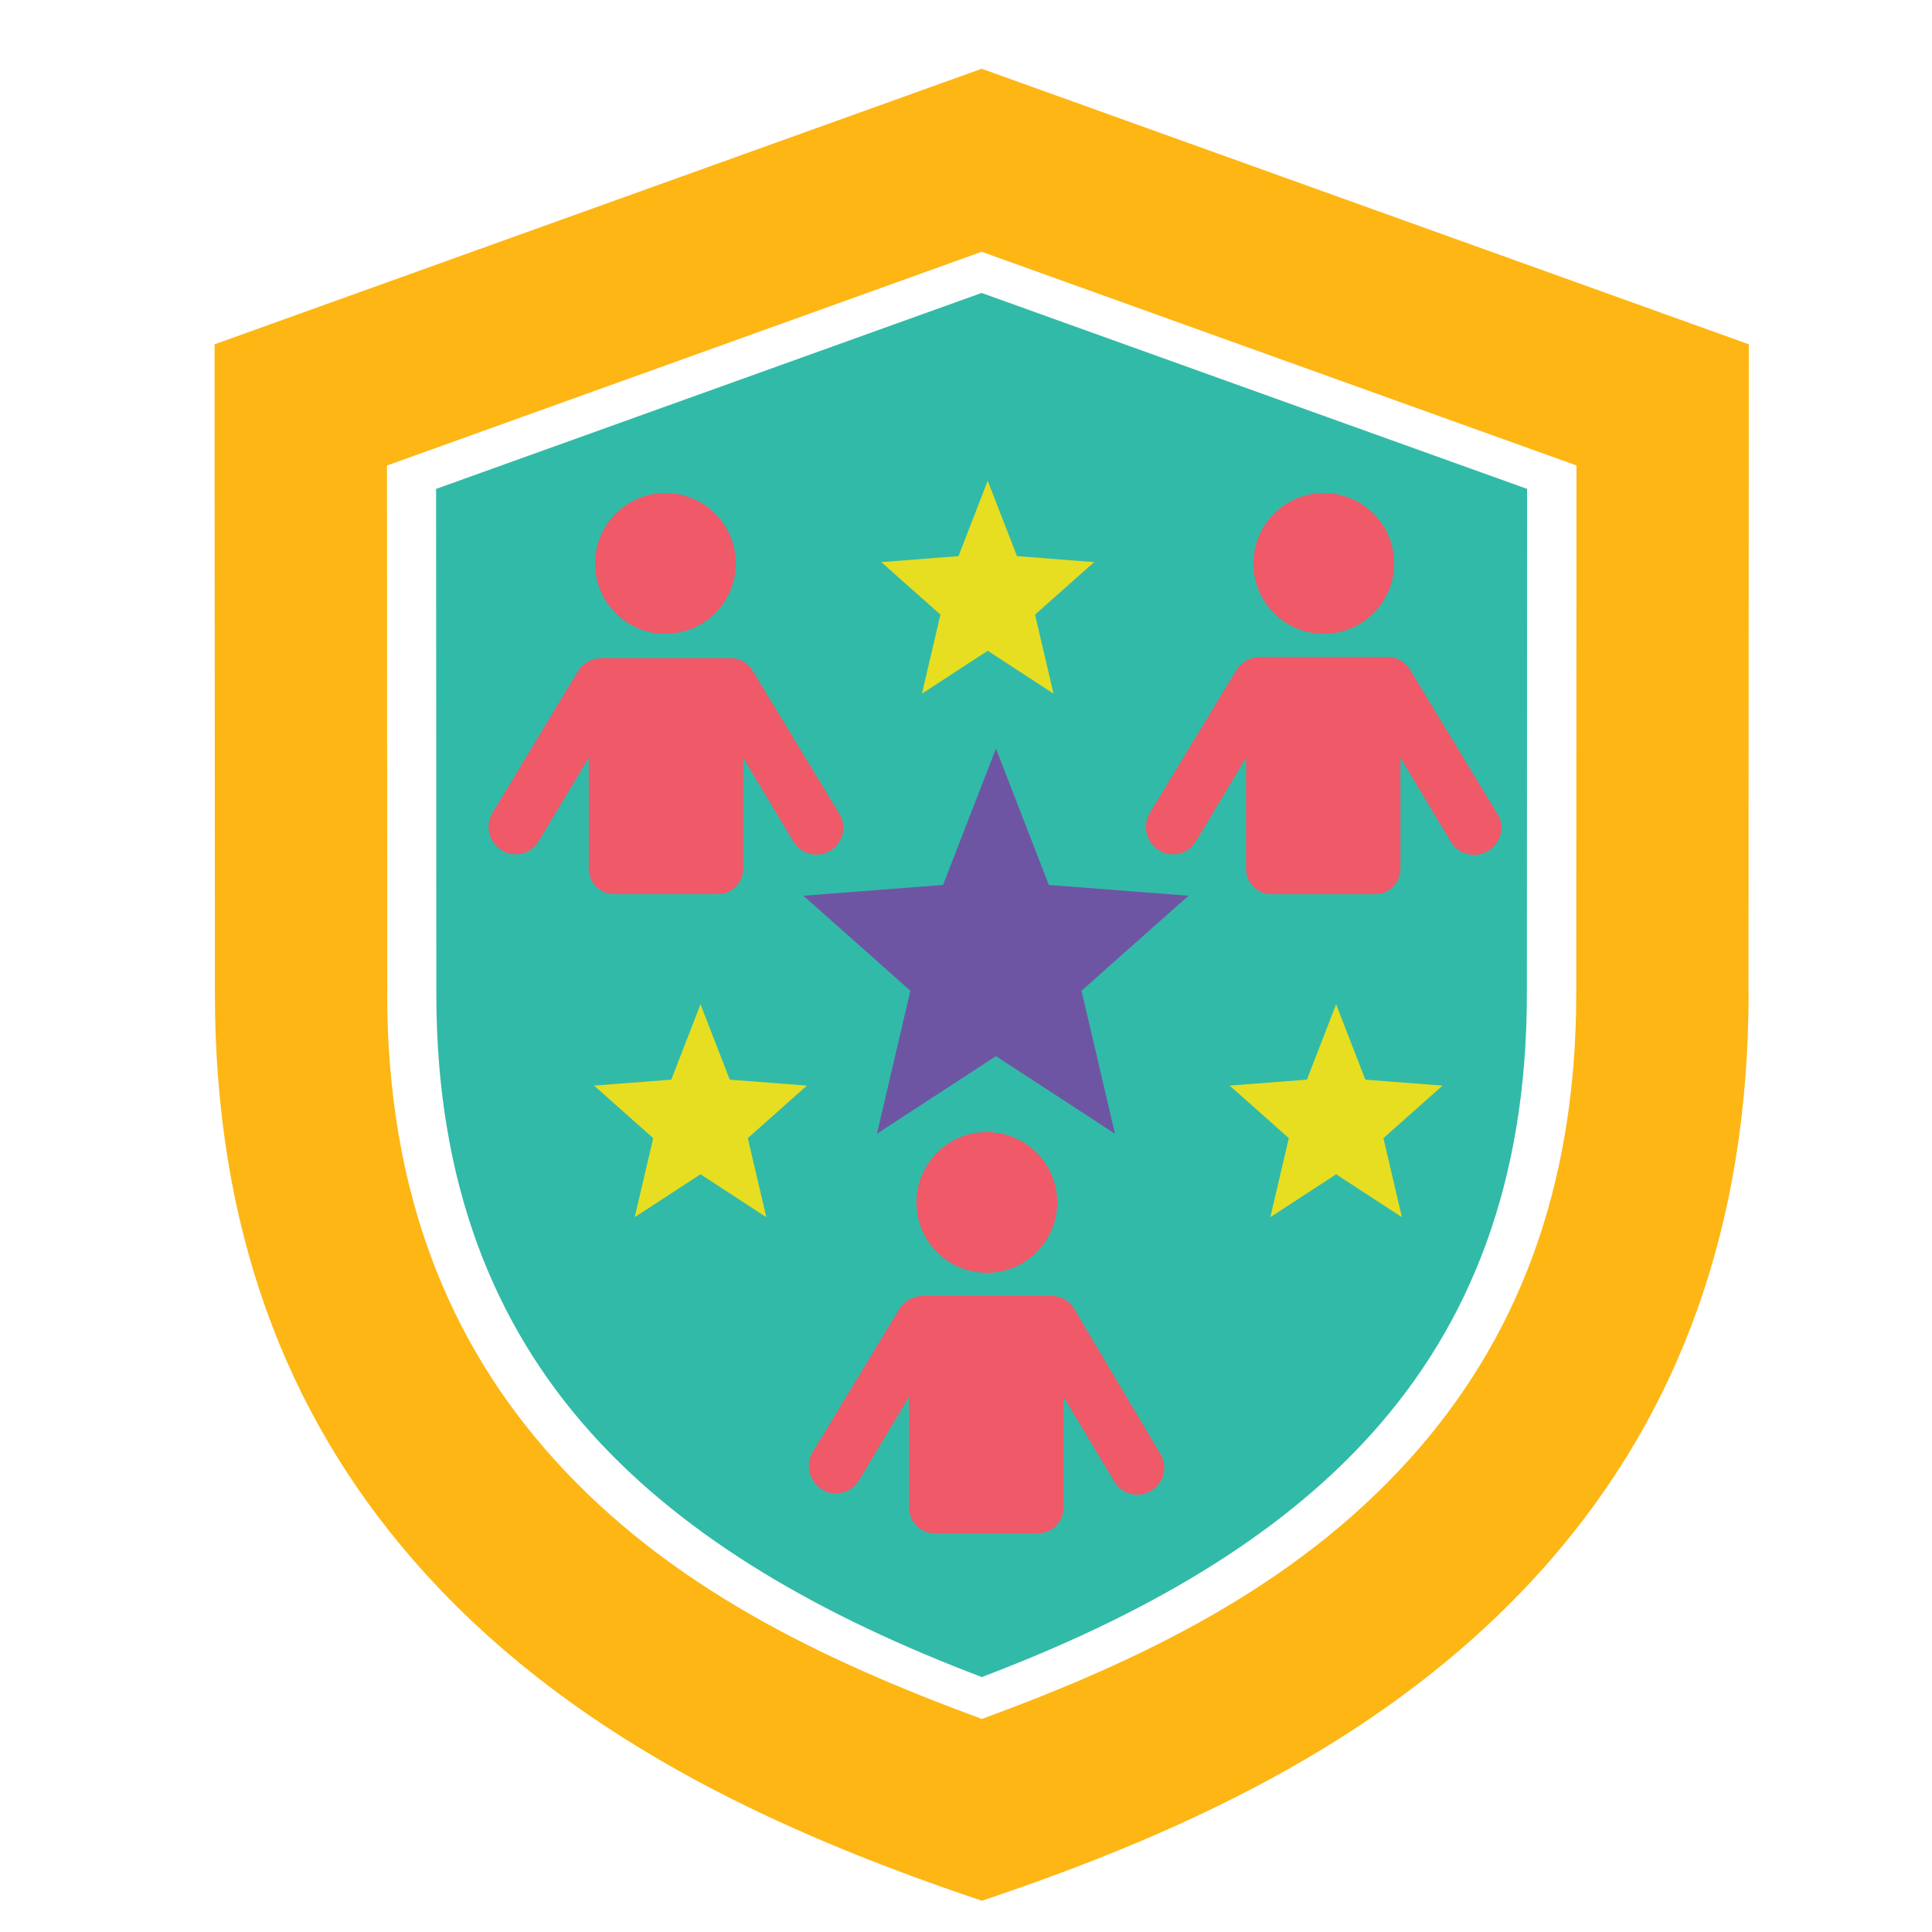 <svg id="Layer_1" data-name="Layer 1" xmlns="http://www.w3.org/2000/svg" viewBox="0 0 700 700"><defs><style>.cls-1{fill:#fdb614;}.cls-1,.cls-2{fill-rule:evenodd;}.cls-2{fill:#32baa8;}.cls-3{fill:#ef5968;}.cls-4{fill:#6e55a4;}.cls-5{fill:#e7de21;}</style></defs><title>BADGES</title><path class="cls-1" d="M633.51,359.87l.11-235.13L355.68,24.91,77.74,124.75l.12,235.13c0,84.06,25,151.6,72.11,205.61,54.24,62.2,128.94,97.41,205.79,123.18,76.8-25.71,151.61-61,205.79-123.18,47-54,71.92-121.52,72-205.62m-493.24,0-.11-191.2L355.68,91.22l215.51,77.42-.08,191.2c0,72.15-22.31,126.47-60.13,168.54-41.79,46.51-97.51,73.26-155.23,94.43C298,601.53,242.37,575,200.46,528.38,162.61,486.32,140.3,432,140.27,359.84Z"/><path class="cls-2" d="M158,177.14l.09,183c0,68.66,20.88,119.92,56.23,159.22,34.7,38.57,83.85,66.42,141.4,88.27,57.58-21.85,106.69-49.7,141.34-88.27,35.32-39.3,56.13-90.55,56.16-159.22l.09-183-197.66-71Z"/><circle class="cls-3" cx="357.54" cy="435.67" r="25.5"/><path class="cls-3" d="M389.12,474.11a9.53,9.53,0,0,0-8.37-4.57H334.33a10.43,10.43,0,0,0-8.37,4.57l-31.59,52.13a9.84,9.84,0,0,0,3.43,13.32,8.37,8.37,0,0,0,4.95,1.52,9.55,9.55,0,0,0,8.37-4.57l18.26-30.44v40.34a9.26,9.26,0,0,0,9.13,9.13h37.68a9.26,9.26,0,0,0,9.13-9.13V506.07l18.26,30.44a9.73,9.73,0,1,0,16.75-9.89Z"/><circle class="cls-3" cx="241.1" cy="204.15" r="25.5"/><path class="cls-3" d="M269.26,314.88V274.55L287.52,305a9.73,9.73,0,0,0,16.75-9.9L272.68,243a9.54,9.54,0,0,0-8.37-4.56H217.89a10.45,10.45,0,0,0-8.37,4.56l-31.21,51.75A9.84,9.84,0,0,0,181.74,308a8.37,8.37,0,0,0,4.95,1.52,9.56,9.56,0,0,0,8.37-4.56l18.26-30.44v40.33a9.26,9.26,0,0,0,9.14,9.13h37.67A9.26,9.26,0,0,0,269.26,314.88Z"/><circle class="cls-3" cx="479.63" cy="204.15" r="25.5"/><path class="cls-3" d="M542.42,294.71l-31.59-52.13a9.54,9.54,0,0,0-8.37-4.56h-46a10.45,10.45,0,0,0-8.37,4.56l-31.59,52.13A9.84,9.84,0,0,0,419.89,308a8.36,8.36,0,0,0,4.94,1.52,9.57,9.57,0,0,0,8.38-4.56l18.26-30.44v40.33A9.26,9.26,0,0,0,460.6,324h37.68a9.26,9.26,0,0,0,9.13-9.13V274.55L525.67,305A9.83,9.83,0,0,0,539,308.41C543.94,305.37,545.46,299.28,542.42,294.71Z"/><polygon class="cls-4" points="360.85 271.23 380.02 320.63 430.63 324.54 391.86 358.96 403.98 410.78 360.85 382.66 317.73 410.78 329.84 358.96 291.08 324.54 341.69 320.63 360.85 271.23"/><polygon class="cls-5" points="253.81 363.88 264.4 391.18 292.36 393.34 270.94 412.37 277.64 441 253.81 425.46 229.97 441 236.67 412.37 215.25 393.34 243.21 391.18 253.81 363.88"/><polygon class="cls-5" points="484.1 363.88 494.69 391.18 522.66 393.34 501.24 412.37 507.93 441 484.1 425.46 460.27 441 466.96 412.37 445.54 393.34 473.51 391.18 484.1 363.88"/><polygon class="cls-5" points="357.87 174.2 368.47 201.5 396.43 203.66 375.01 222.69 381.71 251.32 357.87 235.78 334.04 251.32 340.74 222.69 319.31 203.66 347.28 201.5 357.87 174.2"/></svg>